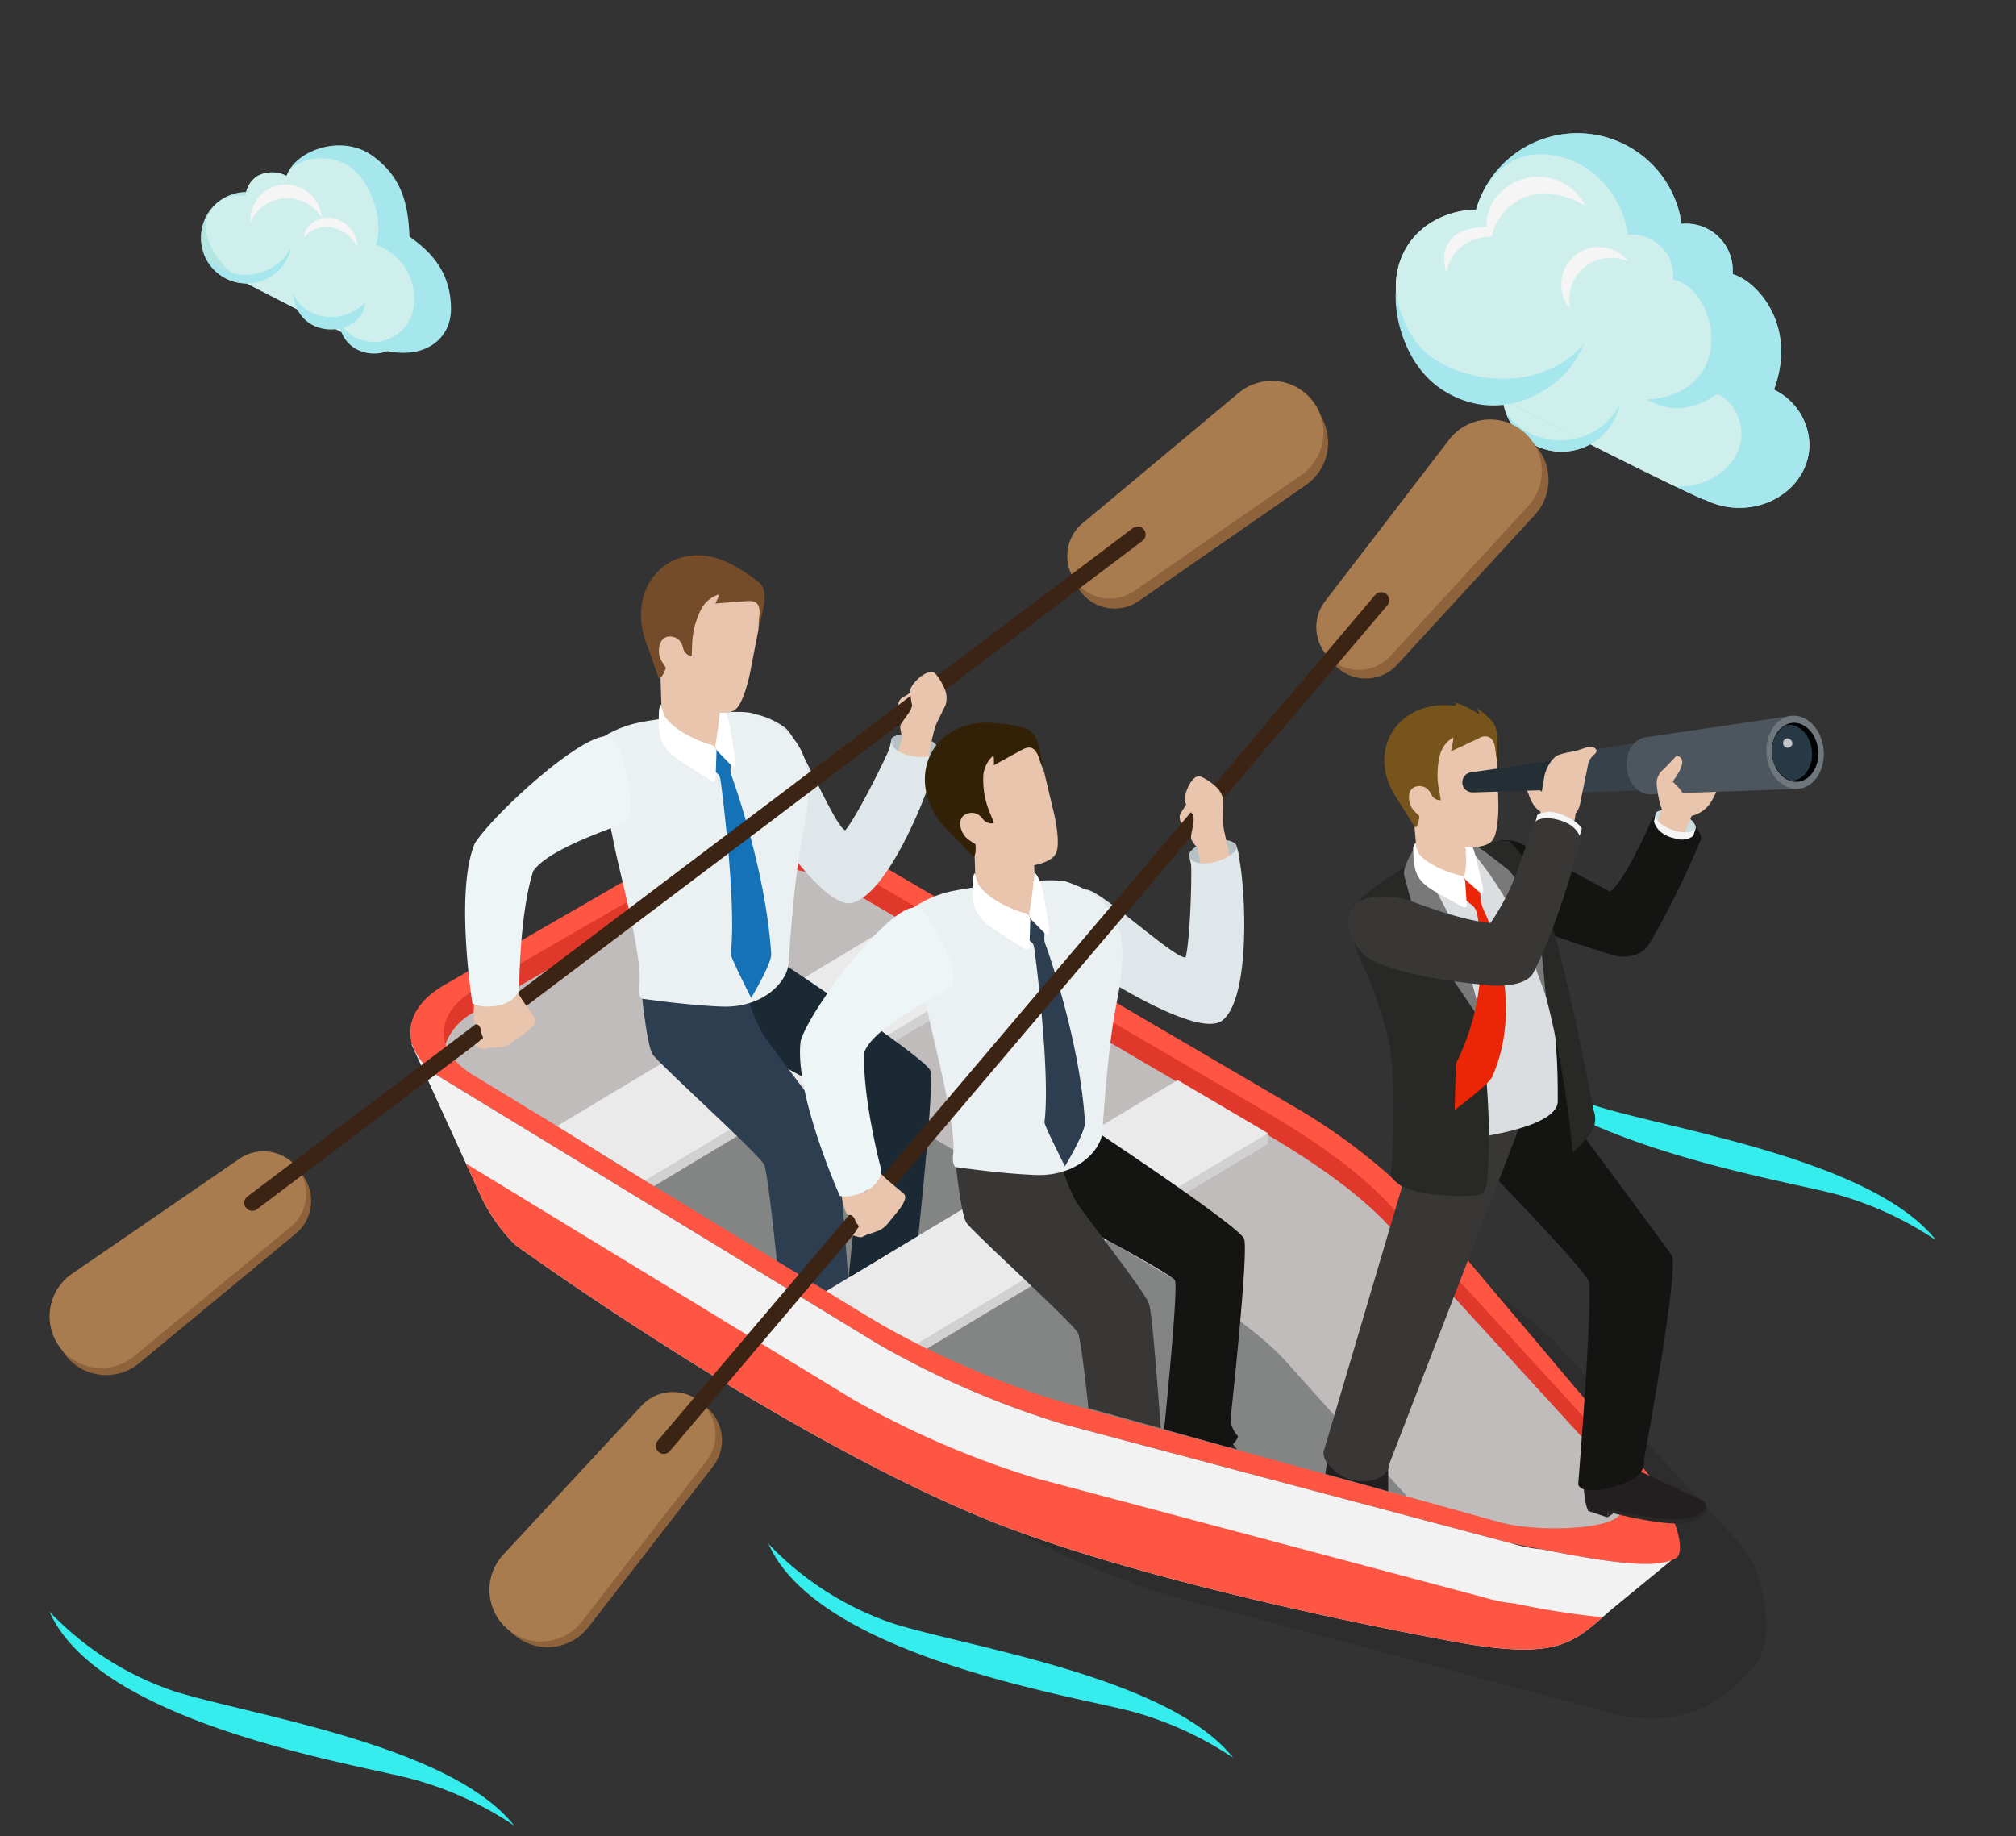 <svg xmlns="http://www.w3.org/2000/svg" xmlns:xlink="http://www.w3.org/1999/xlink" width="258" height="235" viewBox="0 0 258 235">
  <rect x="0" y="0" width="258" height="235" fill="#333333" stroke="none"/>
  <defs>
    <clipPath id="clip-path">
      <rect id="Rectángulo_99310" data-name="Rectángulo 99310" width="258" height="235" fill="none"/>
    </clipPath>
    <clipPath id="clip-path-3">
      <rect id="Rectángulo_99306" data-name="Rectángulo 99306" width="159.588" height="92.183" transform="translate(66.456 127.773)" fill="none"/>
    </clipPath>
    <clipPath id="clip-path-4">
      <path id="Trazado_231938" data-name="Trazado 231938" d="M41.713,98.394s46.623,60.347,57.348,62.776q4.191,2.555,6.667,4.065l11.8-7.081c4.287,1.351,40.377,22.822,42.465,21.041.009-.009,1.579.743,3.576,1.494,2.68,1.009,6.131,2.018,7.618,1.189,3.264-.506,6.654-2.028,6.168-2.552,0,0,16.568-36.985,17.867-45.333,2.382-15.3,0-49.189-6.466-56.506L104.013,46.859s-57.052,48.509-62.3,51.535" fill="none"/>
    </clipPath>
    <clipPath id="clip-path-6">
      <path id="Trazado_232015" data-name="Trazado 232015" d="M108.881,87.315c-5.215-3.027-14.853,22.985-20.1,26.012L60.738,129.518a7.657,7.657,0,0,0-3.725,4.106,5.6,5.6,0,0,0,.449,1.009c.041.062.076.126.116.192a6.413,6.413,0,0,0,.7.943l.008.008a7.872,7.872,0,0,0,.941.887c.08.068.165.132.256.2a10.864,10.864,0,0,0,1.195.806l23.776,14.475L29.077,191.535l32.671,29.693,36.583,1.532,15.021-53.02a105.115,105.115,0,0,0,21.182,9.177l57,15.8c4.287,1.351,13.43,1.192,15.519-.589.01-.008,1.579.744,3.577,1.495,2.68,1.009,6.13,2.018,7.617,1.188,3.264-.505,6.654-2.028,6.169-2.551,0,0,16.567-36.986,17.866-45.333,2.382-15.3,14.718-77.651,8.252-84.968l-69-20.883Z" fill="none"/>
    </clipPath>
    <clipPath id="clip-path-7">
      <rect id="Rectángulo_99309" data-name="Rectángulo 99309" width="1.168" height="1.488" transform="translate(228.217 94.5)" fill="none"/>
    </clipPath>
  </defs>
  <g id="Grupo_175424" data-name="Grupo 175424" transform="translate(-307 -6428)">
    <g id="Grupo_171070" data-name="Grupo 171070" transform="translate(307 6428)">
      <g id="Grupo_171084" data-name="Grupo 171084" clip-path="url(#clip-path)">
        <g id="Grupo_171074" data-name="Grupo 171074">
          <g id="Grupo_171073" data-name="Grupo 171073" clip-path="url(#clip-path)">
            <path id="Trazado_231889" data-name="Trazado 231889" d="M207.452,50.2a7.606,7.606,0,1,1-7.607-7.607,7.607,7.607,0,0,1,7.607,7.607" fill="#ceefec"/>
            <path id="Trazado_231890" data-name="Trazado 231890" d="M227.025,49.867c3.091-8.44-2.4-14.036-5.3-14.773a5.96,5.96,0,0,0-6.526-6.438,13.467,13.467,0,0,0-26.291-1.816c-6.012.231-10.377,4.192-10.262,10.26.129,6.836,5.3,9.578,9.889,12.027,9.252,4.934,25.351,13,29.335,14.746.122.036.241.066.356.091a9.666,9.666,0,0,0,4.374,1.03c4.949,0,8.961-3.623,8.961-8.091a7.991,7.991,0,0,0-4.539-7.036" fill="#98d8d3"/>
            <path id="Trazado_231891" data-name="Trazado 231891" d="M227.025,49.867c3.091-8.44-2.4-14.036-5.3-14.773a5.96,5.96,0,0,0-6.526-6.438,13.467,13.467,0,0,0-26.291-1.816c-6.012.231-10.377,4.192-10.262,10.26.129,6.836,5.3,9.578,9.889,12.027,9.252,4.934,25.351,13,29.335,14.746.122.036.241.066.356.091a9.666,9.666,0,0,0,4.374,1.03c4.949,0,8.961-3.623,8.961-8.091a7.991,7.991,0,0,0-4.539-7.036" fill="#a6e6ed"/>
            <path id="Trazado_231892" data-name="Trazado 231892" d="M222.844,55.092c-.26-3.292-2.892-4.773-3.138-4.609-4.386,2.922-7.319,1.5-8.964.659,11.678-.741,9.21-14.063,3.382-15.383a5.283,5.283,0,0,0-5.784-5.707c-.807-5.809-5.8-10.672-11.823-10.283-4.56.3-6.867,4.467-7.606,7.071a10.58,10.58,0,0,0-6.116,1.914,9.511,9.511,0,0,0-4.147,8.346c.13,6.835,5.3,9.578,9.89,12.026,2.673,1.426,5.917,3.114,9.276,4.834,6.048,3.1,12.467,6.306,16.585,8.289q.249.015.5.015c4.388,0,8.256-3.223,7.944-7.172" fill="#ceefec"/>
            <path id="Trazado_231893" data-name="Trazado 231893" d="M190.923,30.253a6.993,6.993,0,0,1,7.155-5.51,11.812,11.812,0,0,1,4.829,1.6,6.807,6.807,0,0,0-6.07-3.722c-3.115,0-6.737,2.455-6.572,6.4-3.04.116-5.509,1.158-5.451,4.226a4.882,4.882,0,0,0,.315,1.662c.613-3.339,3.257-4.557,5.794-4.655" fill="#f5f5f5"/>
            <path id="Trazado_231894" data-name="Trazado 231894" d="M204.357,33.306a5.337,5.337,0,0,1,4.056.183,4.8,4.8,0,1,0-7.473,6.022,5.352,5.352,0,0,1,3.417-6.205" fill="#f5f5f5"/>
            <path id="Trazado_231895" data-name="Trazado 231895" d="M183.316,45.8c-3.826-2.6-4.749-8.326-4.667-8.7-.308,3.6,1.283,9.833,6.024,12.85,5.427,3.454,11.554,2.056,15.66-2.205a11.9,11.9,0,0,0,2.349-3.757c-4.358,5.427-13.486,5.8-19.366,1.809" fill="#a6e6ed"/>
            <path id="Trazado_231896" data-name="Trazado 231896" d="M197.879,56.174a8.588,8.588,0,0,1-5.172-3.37,7.6,7.6,0,0,0,14.561-.958,8.635,8.635,0,0,1-9.389,4.328" fill="#a6e6ed"/>
            <path id="Trazado_231897" data-name="Trazado 231897" d="M37.414,30.424a5.852,5.852,0,1,1-5.852-5.852,5.851,5.851,0,0,1,5.852,5.852" fill="#b3e5e3"/>
            <path id="Trazado_231898" data-name="Trazado 231898" d="M45.932,43.641c6.883,3.441,11.829.572,11.784-4.172-.039-4.138-2.006-6.905-5.314-9.177-.161-4.441-1.107-7.789-4.82-10.41-3.992-2.818-9.9-.518-10.9,2.637a4.02,4.02,0,0,0-3.747.022,3.411,3.411,0,0,0-1.512,2.554,4.187,4.187,0,0,0-4.974,3.135c-.657,2.933,2.367,6.643,5.286,8.124Z" fill="#a6e6ed"/>
            <path id="Trazado_231899" data-name="Trazado 231899" d="M48.092,31.31c1.092-2.912-.583-8.516-3.785-10.263-3.145-1.715-7.026-.414-7.629,1.472a4.017,4.017,0,0,0-3.747.022,3.411,3.411,0,0,0-1.512,2.554,4.188,4.188,0,0,0-4.975,3.135c-.656,2.933,2.368,6.643,5.287,8.124l14.2,7.287c.19.1.38.183.566.269,4.006.186,6.564-2.257,6.531-5.674a7.38,7.38,0,0,0-4.937-6.926" fill="#ceefec"/>
            <path id="Trazado_231900" data-name="Trazado 231900" d="M38.12,25.56a5.086,5.086,0,0,1,3.058,2.377,4.577,4.577,0,1,0-9.136.572A5.105,5.105,0,0,1,38.12,25.56" fill="#f5f5f5"/>
            <path id="Trazado_231901" data-name="Trazado 231901" d="M43.685,29.551a4.236,4.236,0,0,1,2.008,2.112,3.509,3.509,0,0,0-2.031-3.331,3.293,3.293,0,0,0-4.5,1.1,2.607,2.607,0,0,0-.278.987,3.759,3.759,0,0,1,4.8-.867" fill="#f5f5f5"/>
            <path id="Trazado_231902" data-name="Trazado 231902" d="M39.81,39.981a4.672,4.672,0,0,1-2.227-2.323,4.558,4.558,0,0,0,2.357,3.915,5.2,5.2,0,0,0,5.532-.437,3.176,3.176,0,0,0,1.237-2.4,5.94,5.94,0,0,1-6.9,1.247" fill="#a6e6ed"/>
            <path id="Trazado_231903" data-name="Trazado 231903" d="M30.049,35.022a6.607,6.607,0,0,1-3.978-2.592,5.846,5.846,0,0,0,11.2-.737,6.642,6.642,0,0,1-7.222,3.329" fill="#a6e6ed"/>
            <path id="Trazado_231904" data-name="Trazado 231904" d="M45.486,43.2A4.367,4.367,0,0,1,43.4,41.025a4.262,4.262,0,0,0,2.207,3.665,4.867,4.867,0,0,0,5.179-.409,2.97,2.97,0,0,0,1.159-2.249A5.565,5.565,0,0,1,45.486,43.2" fill="#a6e6ed"/>
            <path id="Trazado_231905" data-name="Trazado 231905" d="M6.333,206.269a39.4,39.4,0,0,0,16.124,10.244c9.741,3.023,35.27,6.886,43.331,17.131a44.074,44.074,0,0,0-12.763-5.877c-7.391-2.016-40.31-7.054-46.692-21.5" fill="#35eded"/>
            <path id="Trazado_231906" data-name="Trazado 231906" d="M98.352,197.6a39.4,39.4,0,0,0,16.124,10.244c9.74,3.023,35.27,6.886,43.331,17.131a44.072,44.072,0,0,0-12.764-5.877c-7.391-2.016-40.309-7.054-46.691-21.5" fill="#35eded"/>
            <path id="Trazado_231907" data-name="Trazado 231907" d="M188.306,131.356A39.4,39.4,0,0,0,204.43,141.6c9.741,3.023,35.27,6.886,43.331,17.131A44.058,44.058,0,0,0,235,152.854c-7.391-2.016-40.31-7.054-46.692-21.5" fill="#35eded"/>
            <g id="Grupo_171072" data-name="Grupo 171072" opacity="0.13">
              <g id="Grupo_171071" data-name="Grupo 171071">
                <g id="Grupo_171070-2" data-name="Grupo 171070" clip-path="url(#clip-path-3)">
                  <path id="Trazado_231908" data-name="Trazado 231908" d="M70.8,148.1c-5.771,3.33-5.8,8.734-.067,12.064l55.738,33.967a115.009,115.009,0,0,0,23.312,10.1l57.577,15.316c9.826,1.953,14.843-3.53,17.145-6.4,3.127-3.13.917-12.626-1.664-15.392L199.19,172.006c-4.634-4.973-40.241-31.518-47.128-35.523l-29.552-6.21c-5.737-3.334-15.064-3.334-20.836,0Z" fill="#060606"/>
                </g>
              </g>
            </g>
            <path id="Trazado_231909" data-name="Trazado 231909" d="M56.851,126.077c-5.772,3.33-5.8,8.732-.067,12.064l55.733,33.967a115.142,115.142,0,0,0,23.316,10.1L193.4,197.525c9.828,1.953,18.7,3.793,21.3,1.737,1.3-1.841-1.9-8.676-4.482-11.442l-27.848-32.993A75.611,75.611,0,0,0,165,141.29L108.55,108.252c-5.73-3.335-15.063-3.335-20.834,0Z" fill="#ff5543"/>
            <path id="Trazado_231910" data-name="Trazado 231910" d="M56.3,137.835c.138.1.3.2.482.307l55.732,33.967a115.165,115.165,0,0,0,23.316,10.1L193.4,197.526a19.21,19.21,0,0,0,3.881.768c7.435,1.454,13.828,2.522,16.646,1.388l-7.67,6.293c-4.764,4.117-6.441,6.5-19.109,4.329,0,0-39.788-6.982-61.874-16.242-27.224-11.408-59.343-34.741-59.343-34.741a22.33,22.33,0,0,1-4.284-5.991l-9-19.707a.783.783,0,0,0,.1.051,8.046,8.046,0,0,0,3.555,4.161" fill="#f2f2f2"/>
            <path id="Trazado_231911" data-name="Trazado 231911" d="M189.943,204.453a19.122,19.122,0,0,0,3.876.77,105.382,105.382,0,0,0,11.269,1.772c-3.959,3.464-6.365,5.288-17.935,3.308,0,0-39.788-6.982-61.875-16.242-27.223-11.408-59.342-34.74-59.342-34.74a22.314,22.314,0,0,1-4.284-5.992l-2.014-4.4,49.413,30.111a115.063,115.063,0,0,0,23.318,10.1Z" fill="#ff5543"/>
            <path id="Trazado_231912" data-name="Trazado 231912" d="M60.739,126.707c-5.246,3.028-5.278,7.938-.063,10.963l52.677,32.07a105.048,105.048,0,0,0,21.181,9.176l57,15.8c4.337,1.367,13.644,1.188,15.589-.652,1.736-1.3,2.038-5.656-.31-8.17l-29.139-31.888c-4.207-4.515-10.375-8.63-16.633-12.262l-53.327-31.229c-5.215-3.027-13.688-3.027-18.935,0Z" fill="#e0382b"/>
            <path id="Trazado_231913" data-name="Trazado 231913" d="M59.225,136.663a7.8,7.8,0,0,1-.941-.887s-.009-.005-.009-.009a6.363,6.363,0,0,1-.7-.942c-.04-.066-.075-.13-.116-.193a5.558,5.558,0,0,1-.449-1.008,7.649,7.649,0,0,1,3.726-4.106L88.78,113.327c5.247-3.027,13.72-3.027,18.936,0l53.327,31.225c6.258,3.641,12.425,7.75,16.633,12.269l29.139,31.885a20.558,20.558,0,0,1,1.653,2.118,4.334,4.334,0,0,1-1.344,3.24c-1.945,1.84-11.252,2.019-15.588.652l-57-15.8a105.048,105.048,0,0,1-21.181-9.176L60.676,137.67a11.057,11.057,0,0,1-1.195-.807c-.091-.069-.176-.133-.256-.2" fill="#c1bcbc"/>
            <path id="Trazado_231914" data-name="Trazado 231914" d="M150.772,164.013,106.941,138.35c-4.283-2.488-11.25-2.488-15.562,0L76.1,147.175l36.285,22.112a115.28,115.28,0,0,0,23.315,10.1l44.368,12.145L164.442,174.1c-3.462-3.714-8.529-7.091-13.67-10.084" fill="#838484"/>
            <path id="Trazado_231915" data-name="Trazado 231915" d="M126.834,124.544l0,1.352L83.7,151.808l-1.114-.682Z" fill="#d1d1d1"/>
            <path id="Trazado_231916" data-name="Trazado 231916" d="M115.263,117.736l11.571,6.808L82.582,151.126l-11.293-7Z" fill="#eaeaea"/>
            <path id="Trazado_231917" data-name="Trazado 231917" d="M162.275,145.043l0,1.354L118.616,172.62l-1.222-.615Z" fill="#d1d1d1"/>
            <path id="Trazado_231918" data-name="Trazado 231918" d="M150.705,138.235l11.57,6.808-44.881,26.962s-3.367-1.762-4.483-2.412c-1.8-1.044-7.183-4.359-7.183-4.359Z" fill="#eaeaea"/>
          </g>
        </g>
        <g id="Grupo_171076" data-name="Grupo 171076">
          <g id="Grupo_171075" data-name="Grupo 171075" clip-path="url(#clip-path-4)">
            <path id="Trazado_231919" data-name="Trazado 231919" d="M116.74,161.011s.722,2.441,1.492,3c1.6,1.159,6.384,3.735,6.822,4.005a1.245,1.245,0,0,1,.6,1.242.92.92,0,0,1-.277.542,4.245,4.245,0,0,1-2.763.71c-2.731.093-10.03-3.159-10.231-3.4,0,0-.747-.328-1.016.018a3.411,3.411,0,0,0-.184.674l-2.567-1.48a7.254,7.254,0,0,1-.083-2.071l.893-3.773Z" fill="#231f20"/>
            <path id="Trazado_231920" data-name="Trazado 231920" d="M125.451,169.485a4.272,4.272,0,0,1-2.879.793c-3.273-.015-10.25-3.316-10.25-3.316-.612-.212-.918-.045-1.039.318l-.1.526c.03,0,1-.4.985-.4s6.536,3.191,9.7,3.491a5.062,5.062,0,0,0,3.521-.933,1.027,1.027,0,0,0,.267-.793,3.2,3.2,0,0,1-.2.315" fill="#282827"/>
            <path id="Trazado_231921" data-name="Trazado 231921" d="M108.037,167.73s.968,2.354,1.791,2.83c1.713.989,6.734,3.062,7.2,3.286a1.244,1.244,0,0,1,.72,1.173.915.915,0,0,1-.219.567,4.248,4.248,0,0,1-2.676.991c-2.708.371-10.3-2.115-10.525-2.33,0,0-.776-.249-1.009.121a3.385,3.385,0,0,0-.114.691l-2.7-1.209a7.31,7.31,0,0,1-.3-2.053l.5-3.843Z" fill="#231f20"/>
            <path id="Trazado_231922" data-name="Trazado 231922" d="M117.57,175.267a4.271,4.271,0,0,1-2.783,1.084c-3.257.32-10.535-2.249-10.535-2.249-.63-.148-.918.049-1,.423l-.051.534c.03-.005.954-.5.939-.5s6.828,2.5,10,2.48a5.07,5.07,0,0,0,3.408-1.289,1.032,1.032,0,0,0,.184-.816,3.436,3.436,0,0,1-.165.333" fill="#282827"/>
            <path id="Trazado_231923" data-name="Trazado 231923" d="M119.944,96.33c.252,1.826-5.871,18.192-10.976,19.251-4.041.718-12.489-13.147-12.489-13.147a18.8,18.8,0,0,1-3.112-8.867c-.121-3.439,4.479-2.4,7.109-.426,1.738,1.309,6.366,12.741,7.706,13.124,1.487-1.787,5.234-9.278,5.742-10.714.6-1.686,3.135,2.384,6.02.779" fill="#dfe7ea"/>
            <path id="Trazado_231924" data-name="Trazado 231924" d="M114.109,95.414s-.251-.8.146-1.05,1.323-.694,3.5-.181a5.253,5.253,0,0,1,1.654.793c.276.2.842.755.7,1.142-.1.283-.342.552-1.1.8a5.258,5.258,0,0,1-3.967-.427c-.345-.339-.937-1.081-.937-1.081" fill="#b6c1c6"/>
            <path id="Trazado_231925" data-name="Trazado 231925" d="M118.739,97.173l.7-3.3-3.928.272-.816,2.917Z" fill="#e8c5ac"/>
            <path id="Trazado_231926" data-name="Trazado 231926" d="M114.038,94.849s-.009,1.348,2.487,1.866a5.628,5.628,0,0,0,2.95-.027,1,1,0,0,0,.653-.643l-.2,1.087s-.655.85-2.589.7c-2.866-.215-3.514-1.968-3.514-1.968Z" fill="#dfe7ea"/>
            <path id="Trazado_231927" data-name="Trazado 231927" d="M100.666,123.621S118.432,135.42,119.05,137s-1.733,23.09-1.733,23.09a3.435,3.435,0,0,0,.954,2.165c-.459,2.581-8.845,3.334-9.681,1.379,0,0,2.1-20.17,1.611-21.295s-22.768-12.609-22.768-12.609Z" fill="#1b2935"/>
            <path id="Trazado_231928" data-name="Trazado 231928" d="M95.4,126.6a27.217,27.217,0,0,0,2.015,5.412c1.1,1.856,8.829,11.576,9.455,13.28s2.094,24.553,2.094,24.553c-.117.9-.573,1.174-1.377,1.376-4.637,1.174-6.524-.459-6.524-.459a1.589,1.589,0,0,1-.867-1.58s-1.765-18.759-2.4-20.105-13.591-13.013-14.293-14.162-1.322-7.253-1.322-7.253Z" fill="#2d3e50"/>
            <path id="Trazado_231929" data-name="Trazado 231929" d="M75.426,95.609a13.991,13.991,0,0,1,6.686-3.191c1.921-.4,12.35-1.859,14.378-1.07s7.267,2.429,6.972,9.832c-.237,5.95-1.335,4.336-2.557,22.186-.154,2.25-3.2,5.639-8.463,5.467-4.336-.141-10.33-1.019-10.33-1.019s-.462-.232-.287-1.69c.457-3.759-2.785-15.365-3.351-18.608a111.076,111.076,0,0,0-3.048-11.907" fill="#ebf0f2"/>
            <path id="Trazado_231930" data-name="Trazado 231930" d="M87.456,80.187a1.636,1.636,0,0,1,1.553,1.544l-.217,2.987s-.118.643-.689.718c-.854.11-1.168-.655-1.488-1.494-.02-.047-.416-1.283-.438-1.358-.342-1.047-.129-2.5,1.279-2.4" fill="#ffe8d9"/>
            <path id="Trazado_231931" data-name="Trazado 231931" d="M93.648,99.364a1.777,1.777,0,0,1-.158-.829l.025-1.061L91.7,95.488l-.688.255.024,2.586.878.773c.262.169.341,1.069.38,1.368,0,0,2.012,15.229,1.215,21.609-.048.385,2.621,5.642,2.621,5.642s2.642-4.385,2.563-5.642C98,111.2,93.648,99.364,93.648,99.364" fill="#1672b7"/>
            <path id="Trazado_231932" data-name="Trazado 231932" d="M91.52,96.621c-2.511,3.217-4.636-1.358-6.784-3.332l-.291-9.18,7.6,1.345.176,4.735Z" fill="#e8c5ac"/>
            <path id="Trazado_231933" data-name="Trazado 231933" d="M91.588,95.16a1.061,1.061,0,0,0,.294,1.059l1.671,1.693c.528.5.623-.173.54-.776l-.72-4.364c-.7-2.692-1.168-2.591-1.168-2.591s-.046.328-.079,1.072c-.04.951-.436,3.293-.538,3.907" fill="#fff"/>
            <path id="Trazado_231934" data-name="Trazado 231934" d="M84.627,90.181a5.173,5.173,0,0,0,.461,1.528c1.652,2.371,5.643,3.54,5.643,3.54a1,1,0,0,1,.957,1.041l-.1,3.061c.043.758-.356.741-.7.482,0,0-3.389-2.1-4.364-2.827-2.291-1.72-2.271-3.169-2.2-5.87.017-.759.3-.955.3-.955" fill="#fff"/>
            <path id="Trazado_231935" data-name="Trazado 231935" d="M91.679,75.866v0l-5.758-.178L85.467,86.07a4.083,4.083,0,0,0,.662,2.38,6.4,6.4,0,0,0,1.694,1.383s3.626,1.939,5.78,1.251c.889-.282,1.244-1.332,1.538-1.979a20.774,20.774,0,0,0,.959-3.579l.961-4.939.406-3.965Z" fill="#e8c5ac"/>
            <path id="Trazado_231936" data-name="Trazado 231936" d="M97.376,74.758c.874,1.35.4,2.549.007,4.486-.144.714-.368,1.246-.338,1.275s.044-.928.134-1.742c.223-2.014-1-1.895-1.844-1.825-.026,0-3.758.275-3.776.3-.057.073.619-1.254.372-1.147a3.872,3.872,0,0,0-2.126,1.723,10.86,10.86,0,0,0-1.224,4.438l-.033.906c-.015.472,0,.826-.114.816a1.412,1.412,0,0,1-1.011-1.021,1.732,1.732,0,0,0-1.762-1.123c-1.115.119-.377,2.734-.315,2.868l-.128.737c-.124.51-.771,1.836-.988,1.189-.366-1.1-1.195-3.5-1.459-4.163-2.863-7.333,2.99-13.772,10.248-10.549a20.256,20.256,0,0,1,4.357,2.833" fill="#754c29"/>
            <path id="Trazado_231937" data-name="Trazado 231937" d="M85.778,81.468a1.638,1.638,0,0,1,1.608,1.489l.376,2.353s-.2.841-.769.936c-.855.142-.957.058-1.6-.574a6.842,6.842,0,0,1-.911-1.453c-.37-1.036-.119-2.8,1.292-2.751" fill="#e8c5ac"/>
          </g>
        </g>
        <g id="Grupo_171078" data-name="Grupo 171078">
          <g id="Grupo_171077" data-name="Grupo 171077" clip-path="url(#clip-path)">
            <path id="Trazado_231939" data-name="Trazado 231939" d="M114.875,91.382a.455.455,0,0,1-.078.167c.16-.77-.072-1.771.672-2.241A18.533,18.533,0,0,0,117.14,88.2c.984-.773,1.239,1.429.912,2.019a2.869,2.869,0,0,1-2.624,1.419Z" fill="#e8c5ac"/>
            <path id="Trazado_231940" data-name="Trazado 231940" d="M139.144,68.245a5.458,5.458,0,0,0,6.611,8.672l21.38-14.845a6.613,6.613,0,1,0-8.009-10.51Z" fill="#8e633c"/>
            <path id="Trazado_231941" data-name="Trazado 231941" d="M31.294,149.186a5.457,5.457,0,0,1,6.568,8.7L17.8,174.475a6.614,6.614,0,1,1-7.96-10.549Z" fill="#8e633c"/>
            <path id="Trazado_231942" data-name="Trazado 231942" d="M30.656,148.3a5.457,5.457,0,0,1,6.568,8.7L17.162,173.585A6.614,6.614,0,1,1,9.2,163.036Z" fill="#a97c50"/>
            <path id="Trazado_231943" data-name="Trazado 231943" d="M138.538,66.974a5.458,5.458,0,0,0,6.611,8.672L166.529,60.8a6.614,6.614,0,1,0-8.01-10.51Z" fill="#a97c50"/>
            <path id="Trazado_231944" data-name="Trazado 231944" d="M32.288,154.97a1.021,1.021,0,0,1-.616-1.836l113.3-85.54a1.021,1.021,0,0,1,1.23,1.63L32.9,154.764a1.016,1.016,0,0,1-.614.206" fill="#3c2415"/>
            <path id="Trazado_231945" data-name="Trazado 231945" d="M61.917,133.047l-.346-.862s.01-1.032-.6-1.08-.25-2.987-.25-2.987l3.189.609a2.109,2.109,0,0,0,.737-1.026c.1-.285.283-.785.283-.785s.613-1.521,1.2-.2a11.549,11.549,0,0,0,.584,1.069c.318.522,1.374,1.94,1.735,2.52.468.751-1.368,1.98-1.368,1.98l-1.632,1.177a2.533,2.533,0,0,1-3.528-.415" fill="#e8c5ac"/>
            <path id="Trazado_231946" data-name="Trazado 231946" d="M62.282,128.832a4.325,4.325,0,0,1-1.821-.394s-2.3-14.4.316-20.525c2.664-4.114,15.52-15.728,17.67-13.374,1.907,2.092,2.915,9.667,1.727,10.631-.6.487-9.843,3.258-11.941,6.324-1.791,5.621-1.789,15.148-1.789,15.148s-.5,2.233-4.162,2.19" fill="#edf5f7"/>
            <path id="Trazado_231947" data-name="Trazado 231947" d="M60.736,133.759c.151.012.234.122.367.2s.276.137.4.211c.326.189.714-.024,1.071-.041.384-.018.764-.045,1.146-.084s.85-.049,1.068-.412a.92.92,0,0,0,.021-1.03c-.51-.537-1.306-.292-1.92-.167a3.089,3.089,0,0,0-.956.342,2.454,2.454,0,0,0-.367.262c-.119.1-.221.262-.35.334Z" fill="#e8c5ac"/>
            <path id="Trazado_231948" data-name="Trazado 231948" d="M120.841,88.043a7.351,7.351,0,0,0-1.174-1.873c-.825-.764-2.974,1.171-3.176,2.128a10.273,10.273,0,0,0,.246,2,3.332,3.332,0,0,1-.542,1.1c-.226.347-.508.679-.737,1.042a1.038,1.038,0,0,0-.208.944,2.419,2.419,0,0,0,.593,1.406l1.446.765c.617-.213,1.491-.205,1.873-.835a14.051,14.051,0,0,0,.486-1.589c.2-.607,1.027-2.168,1.37-2.914a3.032,3.032,0,0,0-.177-2.17" fill="#e8c5ac"/>
          </g>
        </g>
        <g id="Grupo_171083" data-name="Grupo 171083">
          <g id="Grupo_171082" data-name="Grupo 171082" clip-path="url(#clip-path-6)">
            <path id="Trazado_231949" data-name="Trazado 231949" d="M156.9,182.564s.721,2.44,1.492,3c1.6,1.159,6.384,3.735,6.821,4a1.242,1.242,0,0,1,.6,1.24.906.906,0,0,1-.277.543,4.24,4.24,0,0,1-2.763.711c-2.73.092-10.03-3.159-10.23-3.395,0,0-.747-.328-1.016.017a3.349,3.349,0,0,0-.184.675l-2.567-1.48a7.259,7.259,0,0,1-.083-2.072l.893-3.772Z" fill="#231f20"/>
            <path id="Trazado_231950" data-name="Trazado 231950" d="M165.614,191.038a4.272,4.272,0,0,1-2.879.793c-3.273-.015-10.25-3.316-10.25-3.316-.612-.212-.918-.045-1.039.318l-.1.526c.03,0,1-.395.985-.4s6.535,3.191,9.7,3.491a5.062,5.062,0,0,0,3.521-.933,1.028,1.028,0,0,0,.266-.793,3.016,3.016,0,0,1-.2.315" fill="#282827"/>
            <path id="Trazado_231951" data-name="Trazado 231951" d="M148.2,189.283s.968,2.354,1.791,2.83c1.713.989,6.733,3.061,7.2,3.286a1.244,1.244,0,0,1,.72,1.173.91.91,0,0,1-.22.567,4.247,4.247,0,0,1-2.675.991c-2.708.371-10.3-2.116-10.525-2.331,0,0-.776-.248-1.009.122a3.376,3.376,0,0,0-.114.69l-2.705-1.208a7.285,7.285,0,0,1-.3-2.053l.5-3.843Z" fill="#231f20"/>
            <path id="Trazado_231952" data-name="Trazado 231952" d="M157.731,196.819a4.271,4.271,0,0,1-2.782,1.084c-3.257.32-10.536-2.249-10.536-2.249-.63-.148-.918.049-1,.423l-.051.534c.03,0,.954-.495.939-.5s6.829,2.5,10,2.48a5.068,5.068,0,0,0,3.408-1.289,1.029,1.029,0,0,0,.183-.817,2.952,2.952,0,0,1-.164.334" fill="#282827"/>
            <path id="Trazado_231953" data-name="Trazado 231953" d="M158.2,108.563c1,1.549,2.355,18.97-1.827,22.085C153.01,133,139.5,124,139.5,124a18.8,18.8,0,0,1-6.564-6.726c-1.561-3.066,3.046-4.071,6.265-3.386,2.129.453,11.149,8.865,12.525,8.646.594-2.248.83-10.62.684-12.136-.171-1.78,3.849.838,5.787-1.834" fill="#dfe7ea"/>
            <path id="Trazado_231954" data-name="Trazado 231954" d="M152.52,110.194s-.568-.623-.31-1.014.9-1.187,3.1-1.641a5.274,5.274,0,0,1,1.834.021c.334.062,1.082.33,1.117.74.026.3-.076.645-.655,1.192a5.263,5.263,0,0,1-3.777,1.287c-.456-.162-1.306-.585-1.306-.585" fill="#b6c1c6"/>
            <path id="Trazado_231955" data-name="Trazado 231955" d="M157.46,109.834l-.759-3.288-3.446,1.9.491,2.989Z" fill="#e8c5ac"/>
            <path id="Trazado_231956" data-name="Trazado 231956" d="M152.216,109.711s.561,1.226,3.043.642a5.616,5.616,0,0,0,2.662-1.269,1.006,1.006,0,0,0,.321-.858l.278,1.068s-.234,1.048-2.05,1.731c-2.689,1.014-4.016-.3-4.016-.3Z" fill="#dfe7ea"/>
            <path id="Trazado_231957" data-name="Trazado 231957" d="M140.828,145.174s17.766,11.8,18.384,13.376-1.733,23.09-1.733,23.09a3.436,3.436,0,0,0,.953,2.165c-.458,2.581-8.844,3.334-9.68,1.379,0,0,2.1-20.17,1.612-21.295S127.6,151.28,127.6,151.28Z" fill="#141413"/>
            <path id="Trazado_231958" data-name="Trazado 231958" d="M135.566,148.152a27.218,27.218,0,0,0,2.015,5.413c1.1,1.855,8.829,11.575,9.455,13.279S149.13,191.4,149.13,191.4c-.116.9-.573,1.174-1.377,1.376-4.636,1.175-6.524-.459-6.524-.459a1.588,1.588,0,0,1-.866-1.58s-1.765-18.759-2.4-20.1-13.591-13.013-14.293-14.162-1.323-7.253-1.323-7.253Z" fill="#383736"/>
            <path id="Trazado_231959" data-name="Trazado 231959" d="M115.588,117.161a13.99,13.99,0,0,1,6.685-3.191c1.922-.4,12.35-1.859,14.379-1.07s7.267,2.429,6.972,9.832c-.237,5.95-1.335,4.336-2.557,22.186-.154,2.25-3.2,5.639-8.463,5.467-4.336-.141-10.331-1.019-10.331-1.019s-.461-.232-.286-1.69c.457-3.759-2.785-15.365-3.351-18.608a111.076,111.076,0,0,0-3.048-11.907" fill="#ebf0f2"/>
            <path id="Trazado_231960" data-name="Trazado 231960" d="M127.619,101.739a1.637,1.637,0,0,1,1.553,1.544l-.218,2.987s-.117.643-.687.718c-.855.11-1.169-.655-1.489-1.494-.02-.047-.416-1.284-.438-1.359-.342-1.046-.129-2.5,1.279-2.4" fill="#ffe8d9"/>
            <path id="Trazado_231961" data-name="Trazado 231961" d="M133.81,120.916a1.777,1.777,0,0,1-.158-.829l.024-1.061-1.818-1.986-.688.255.024,2.586.878.773c.262.169.341,1.07.38,1.368,0,0,2.012,15.23,1.214,21.609-.047.385,2.621,5.642,2.621,5.642s2.643-4.385,2.564-5.642c-.684-10.88-5.041-22.715-5.041-22.715" fill="#2d3e50"/>
            <path id="Trazado_231962" data-name="Trazado 231962" d="M131.683,118.174c-2.512,3.217-4.636-1.358-6.784-3.332l-.291-9.18,7.6,1.345.176,4.735Z" fill="#e8c5ac"/>
            <path id="Trazado_231963" data-name="Trazado 231963" d="M126.749,96.631l0,0-5.318,2.215,3.871,9.642a4.084,4.084,0,0,0,1.586,1.894,6.407,6.407,0,0,0,2.114.56s4.1.269,5.78-1.247c.694-.624.584-1.727.585-2.437a20.858,20.858,0,0,0-.6-3.656L133.6,98.709l-1.269-3.779Z" fill="#e8c5ac"/>
            <path id="Trazado_231964" data-name="Trazado 231964" d="M131.48,93.27c1.353.869,1.416,2.157,1.859,4.083.164.71.179,1.286.218,1.3s-.343-.863-.6-1.641c-.629-1.927-1.693-1.314-2.434-.9-.022.012-3.308,1.8-3.315,1.831-.022.09.047-1.4-.135-1.2a3.871,3.871,0,0,0-1.225,2.447,10.876,10.876,0,0,0,.718,4.547l.344.839c.181.437.337.754.233.791a1.413,1.413,0,0,1-1.342-.513,1.734,1.734,0,0,0-2.069-.3c-.966.569.785,2.646.9,2.743l.187.724c.1.515.056,1.99-.409,1.49-.786-.847-2.532-2.69-3.047-3.189-5.636-5.5-2.963-13.778,4.978-13.839a20.3,20.3,0,0,1,5.138.782" fill="#332107"/>
            <path id="Trazado_231965" data-name="Trazado 231965" d="M123.688,104.17a1.638,1.638,0,0,1,2.079.692l1.313,1.989s.162.849-.313,1.169c-.72.483-.848.448-1.691.137a6.911,6.911,0,0,1-1.43-.948c-.764-.791-1.264-2.5.042-3.039" fill="#e8c5ac"/>
            <path id="Trazado_231966" data-name="Trazado 231966" d="M131.75,116.712a1.061,1.061,0,0,0,.294,1.059l1.671,1.693c.528.5.623-.173.54-.776l-.72-4.364c-.7-2.692-1.167-2.591-1.167-2.591s-.047.328-.08,1.072c-.04.951-.436,3.293-.538,3.907" fill="#fff"/>
            <path id="Trazado_231967" data-name="Trazado 231967" d="M124.789,111.734a5.141,5.141,0,0,0,.461,1.528c1.651,2.371,5.643,3.54,5.643,3.54a1,1,0,0,1,.957,1.041l-.1,3.061c.043.758-.356.741-.7.482,0,0-3.388-2.1-4.363-2.827-2.291-1.72-2.271-3.169-2.2-5.87.017-.759.3-.955.3-.955" fill="#fff"/>
            <path id="Trazado_231968" data-name="Trazado 231968" d="M151.482,106.116a.453.453,0,0,1,0,.184c-.18-.765-.812-1.575-.336-2.315a18.218,18.218,0,0,0,1.046-1.71c.566-1.116,1.727.772,1.679,1.445a2.869,2.869,0,0,1-1.78,2.394Z" fill="#e8c5ac"/>
            <path id="Trazado_231969" data-name="Trazado 231969" d="M170.46,78.051a5.457,5.457,0,0,0,8.348,7.015L196.422,65.9a6.613,6.613,0,1,0-10.115-8.5Z" fill="#8e633c"/>
            <path id="Trazado_231970" data-name="Trazado 231970" d="M82.934,180.629a5.457,5.457,0,0,1,8.313,7.056L75.3,208.258a6.614,6.614,0,1,1-10.075-8.552Z" fill="#8e633c"/>
            <path id="Trazado_231971" data-name="Trazado 231971" d="M82.116,179.9a5.458,5.458,0,0,1,8.313,7.057L74.482,207.528a6.614,6.614,0,1,1-10.075-8.551Z" fill="#a97c50"/>
            <path id="Trazado_231972" data-name="Trazado 231972" d="M169.59,76.943a5.457,5.457,0,0,0,8.348,7.015l17.615-19.164a6.614,6.614,0,1,0-10.116-8.5Z" fill="#a97c50"/>
            <path id="Trazado_231973" data-name="Trazado 231973" d="M85.168,186.055a1.022,1.022,0,0,1-1-1.658L176,76.141a1.021,1.021,0,0,1,1.557,1.321L85.722,185.719a1.022,1.022,0,0,1-.554.336" fill="#3c2415"/>
            <path id="Trazado_231974" data-name="Trazado 231974" d="M110.079,157.139l-.557-.743s-.257-1-.86-.887-1.014-2.821-1.014-2.821l3.238-.237a2.1,2.1,0,0,0,.446-1.181c.027-.3.07-.832.07-.832s.2-1.628,1.106-.5a11.527,11.527,0,0,0,.841.881c.442.422,1.829,1.518,2.328,1.985.645.6-.81,2.268-.81,2.268l-1.272,1.558a2.535,2.535,0,0,1-3.516.511" fill="#e8c5ac"/>
            <path id="Trazado_231975" data-name="Trazado 231975" d="M109.343,152.974a4.326,4.326,0,0,1-1.861.09s-5.945-13.312-5-19.909c1.51-4.663,12.361-18.557,15.046-16.839,2.383,1.528,5.315,8.584,4.418,9.823-.458.627-10.1,5.044-11.335,8.547-.278,5.894,2.187,15.1,2.187,15.1s.091,2.286-3.454,3.191" fill="#edf5f7"/>
            <path id="Trazado_231976" data-name="Trazado 231976" d="M109.122,158.133c.149-.027.258.058.406.1s.3.061.445.1c.365.1.684-.207,1.025-.316.365-.117.727-.241,1.086-.377s.807-.267.924-.675a.917.917,0,0,0-.246-1c-.631-.387-1.337.056-1.9.335a3.073,3.073,0,0,0-.835.578,2.324,2.324,0,0,0-.286.347,2.611,2.611,0,0,1-.253.414Z" fill="#e8c5ac"/>
            <path id="Trazado_231977" data-name="Trazado 231977" d="M155.482,100.571a7.366,7.366,0,0,0-1.855-1.2c-1.071-.344-2.2,2.317-1.981,3.269a10.226,10.226,0,0,0,1.066,1.707,3.37,3.37,0,0,1-.028,1.226c-.059.409-.174.83-.229,1.256a1.034,1.034,0,0,0,.21.942,2.42,2.42,0,0,0,1.131,1.025l1.634.084c.469-.454,1.265-.815,1.346-1.548a13.993,13.993,0,0,0-.231-1.645c-.078-.634.018-2.4.014-3.221a3.041,3.041,0,0,0-1.077-1.892" fill="#e8c5ac"/>
            <path id="Trazado_231978" data-name="Trazado 231978" d="M188.725,109.237s-2.548,3.035,1.123,6.275c3.242,2.86,17.061,6.866,17.061,6.866s2.838.561,4.193-1.623a109.248,109.248,0,0,0,6.6-13.422s.056-1.342-2.069-2.461c-1.754-.923-3.771-1.017-4.251.056-3.97,8.892-5.368,9.172-5.368,9.172s-6.767-3.577-11.069-5.984c-2.505-1.4-4.8.019-6.22,1.121" fill="#141413"/>
            <path id="Trazado_231979" data-name="Trazado 231979" d="M211.857,104.762s-.123-.73.253-.9,1.232-.441,3.061.267a4.555,4.555,0,0,1,1.343.889c.213.2.638.755.469,1.073-.124.235-.362.438-1.052.564a4.605,4.605,0,0,1-3.39-.846c-.262-.336-.684-1.051-.684-1.051" fill="#cadee0"/>
            <path id="Trazado_231980" data-name="Trazado 231980" d="M221.589,97.378s-2.258,4.683-2.573,5.2a4.047,4.047,0,0,1-2.516,1.845L215.437,107s-3.069-.3-3.356-1.733a22.869,22.869,0,0,1,1.175-3.02l.335-.448,1.9-4.026Z" fill="#e8c5ac"/>
            <path id="Trazado_231981" data-name="Trazado 231981" d="M211.846,104.309s-.016,1.107,2.09,1.858a3.89,3.89,0,0,0,2.276.3,1.592,1.592,0,0,0,.777-.38l-.3.919a2.583,2.583,0,0,1-2.334.3c-2.461-.534-2.677-2.2-2.677-2.2Z" fill="#f5f5f5"/>
            <path id="Trazado_231982" data-name="Trazado 231982" d="M197.583,104s-1.121-.007-1.9-2.181a2.161,2.161,0,0,0-1.688-1.559,5.564,5.564,0,0,1,1.692-.791c.7.028,1.072,1.538,1.6,1.834.292.162,1.325-.117,1.325-.117l.24,2.7Z" fill="#e8c5ac"/>
            <path id="Trazado_231983" data-name="Trazado 231983" d="M170.4,184.872a22.686,22.686,0,0,0-.9,5.032c-.153,2.43.513,6.3,4.075,6.933l1.455.259c1.114.2,2.616-.408,2.623-4.112,0-.609.015-2.631,0-3.979a16.622,16.622,0,0,0-.121-2.467Z" fill="#231f20"/>
            <path id="Trazado_231984" data-name="Trazado 231984" d="M203.109,145.306a7.707,7.707,0,0,0-5.987-2.628c-3.842.113-3.878-1.006-3.878-1.006l1.063-16.078s8.052,10.5,8.742,13.029.06,6.683.06,6.683" fill="#141413"/>
            <path id="Trazado_231985" data-name="Trazado 231985" d="M209.283,187.384l.667.957s7.289,3.424,7.712,3.579a1.093,1.093,0,0,1,.731.96.791.791,0,0,1-.141.512,3.718,3.718,0,0,1-2.244,1.1c-2.33.565-9.171-.932-9.386-1.1,0,0-.7-.149-.869.195a3.035,3.035,0,0,0-.038.612l-2.465-.813a6.379,6.379,0,0,1-.44-1.764l-.443-3.486Z" fill="#231f20"/>
            <path id="Trazado_231986" data-name="Trazado 231986" d="M218.264,193.11a3.745,3.745,0,0,1-2.331,1.192c-2.812.568-9.386-1.025-9.386-1.025-.565-.075-.8.122-.836.457l0,.468c.024,0,.787-.516.776-.519s6.173,1.579,8.941,1.272a4.426,4.426,0,0,0,2.859-1.422.9.9,0,0,0,.084-.729,1.892,1.892,0,0,1-.111.306" fill="#282827"/>
            <path id="Trazado_231987" data-name="Trazado 231987" d="M199.359,140.945s13.531,18.175,14.573,19.707-3.551,26.242-3.551,26.242a2.227,2.227,0,0,1-.8,1.957c-1.255,1.2-6.881,2.883-7.614,1.169,0,0,1.948-24.186,1.353-26.011s-17.44-18.966-17.44-18.966Z" fill="#141413"/>
            <path id="Trazado_231988" data-name="Trazado 231988" d="M194.914,143.063l-17.059,44.153a2.367,2.367,0,0,1-1.533,2,5.453,5.453,0,0,1-6.087-1.573,2.26,2.26,0,0,1-.86-1.775l13.366-45.183Z" fill="#383736"/>
            <path id="Trazado_231989" data-name="Trazado 231989" d="M180,114.6s1.274-3.531,2.816-4.454,6.887-1.536,6.887-1.536,3.845,5.753,3.943,6.173,5.878,6.4,5.71,26.165c-.032,3.746-12.754,4.951-12.754,4.951Z" fill="#dadee0"/>
            <path id="Trazado_231990" data-name="Trazado 231990" d="M177.995,150.565s.9-9.4-.112-16.555a47.388,47.388,0,0,0-3.617-10.812c-2.647-6.078-.782-7.382-.782-7.382.969-1.716,8.314-6.077,8.314-6.077a17.692,17.692,0,0,0,2.437,5.631c.775,1.108,3.663,9.978,5,14,0,0,2.014,12.974,1.062,21.811-.2,1.837-.838,1.789-1.957,1.845a30.108,30.108,0,0,1-5.872-.279c-3.3-.585-4.139-1.734-4.474-2.181" fill="#282827"/>
            <path id="Trazado_231991" data-name="Trazado 231991" d="M192.506,114.1c-3.08-4.763-4.424-5.337-4.983-5.77a35.123,35.123,0,0,1,5.5-.753c1.03.781,3.13,3.315,5.119,9.327,2.515,7.6,5.805,25.216,5.805,25.216a3.1,3.1,0,0,1-.286,2.759,13.558,13.558,0,0,1-2.4,2.611s-1.884-22.754-8.754-33.39" fill="#282827"/>
            <path id="Trazado_231992" data-name="Trazado 231992" d="M188.26,108.826l-.866-1.14s.309.1.795.236a11.025,11.025,0,0,1,2.411,1.524l2.5,1.94c.357.561,1.058.857.862,2.051l-.3,2.271,1.691,1.006c.721.318,1.441,1.087,1.708,2.82l.784,8s-3.216-9-4.427-11.159a45.286,45.286,0,0,0-5.155-7.547" fill="#7a797a"/>
            <path id="Trazado_231993" data-name="Trazado 231993" d="M180.94,108.62l-.775,1.462s-.293.712-.343.849a2.388,2.388,0,0,0,0,1.566l1.3,4.791a1.465,1.465,0,0,0,1.566,1.007l2.125.335-1.174,1.678c-.407.45-.391,1.151.616,2.573l5.424,8s-2.294-10.048-4.46-14.17c-1.8-3.431-4.283-8.088-4.283-8.088" fill="#7a797a"/>
            <path id="Trazado_231994" data-name="Trazado 231994" d="M189.88,116.477a4.614,4.614,0,0,1-.364-1.229l-.14-1.51-1.817-1.581-.588.266.056,2.349,1.427,1.118a2.389,2.389,0,0,1,.558.923,30.629,30.629,0,0,1-2.675,19.292c-.034.064-.176,5.959-.176,5.959s4.362-3.24,4.808-4.251c4.5-10.177-1.089-21.336-1.089-21.336" fill="#ea2606"/>
            <path id="Trazado_231995" data-name="Trazado 231995" d="M187.669,111.751c-.727,1.9-4.047.434-6.2-.949l-.714-7.919,8.413-.211-1.7,4.334Z" fill="#e8c5ac"/>
            <path id="Trazado_231996" data-name="Trazado 231996" d="M187.445,111.877c-.214.41.069.687.318.91l1.561,1.384c.491.408.536-.189.428-.712l-.886-3.775c-.749-2.854-1.163-1.971-1.163-1.971s-.372-.126-.258.515a8.159,8.159,0,0,1,0,3.649" fill="#fff"/>
            <path id="Trazado_231997" data-name="Trazado 231997" d="M181.208,107.867a3.511,3.511,0,0,0,.35,1.374c1.584,1.979,5.422,2.834,5.422,2.834.426.058.454.256.545.939l.168,2.532c.082.656-.266.668-.582.46,0,0-3.087-1.636-3.982-2.219-2.1-1.369-2.171-2.636-2.27-5a1.033,1.033,0,0,1,.349-.917" fill="#fff"/>
            <path id="Trazado_231998" data-name="Trazado 231998" d="M185.658,94.241h0l-5.369,1.021L182,104.971a3.877,3.877,0,0,0,1.1,2.067,6.092,6.092,0,0,0,1.855.933s3.757,1.051,5.612-.031c.765-.444.875-1.491,1.016-2.15a19.793,19.793,0,0,0,.152-3.513l-.125-4.771-.44-3.755Z" fill="#e8c5ac"/>
            <path id="Trazado_231999" data-name="Trazado 231999" d="M188.988,90.646a8.726,8.726,0,0,1,1.716,1.4c1.089,1.069.9,2.278.932,4.152.013.691-.036,1.648-.005,1.669s-.2-1.287-.281-2.061c-.208-1.91-1.593-1.673-2.084-1.31-.021.016-3.566,1.659-3.578,1.685-.038.08.46-1.92.251-1.769a3.659,3.659,0,0,0-1.613,2.036,10.3,10.3,0,0,0-.22,4.361l.156.845c.082.441.167.765.062.781a1.35,1.35,0,0,1-1.148-.738,1.65,1.65,0,0,0-1.865-.681c-1.006.342.217,2.612.3,2.725l.034.707c-.011.5-.339,1.859-.673,1.305-.563-.938-1.824-2.99-2.2-3.555-4.163-6.2.261-12.714,7.318-11.881.042,0,.577-.1-.008-.46a13.761,13.761,0,0,1,3.03,1.434c.508.335-.12-.642-.12-.642" fill="#77541c"/>
            <path id="Trazado_232000" data-name="Trazado 232000" d="M181.346,100.642a1.554,1.554,0,0,1,1.8,1.05l.832,2.1s-.017.821-.52,1.024c-.761.308-.874.251-1.6-.2a6.482,6.482,0,0,1-1.143-1.16c-.558-.883-.685-2.572.632-2.816" fill="#e8c5ac"/>
            <path id="Trazado_232001" data-name="Trazado 232001" d="M200.993,108.159l.77-4.741-4.417-.167-1.734,5.7Z" fill="#e8c5ac"/>
            <path id="Trazado_232002" data-name="Trazado 232002" d="M202.213,96.826l-14.036,2.039a1.287,1.287,0,0,0,.173,2.546.671.671,0,0,0,.118.01l13.745-.436Z" fill="#242e35"/>
            <path id="Trazado_232003" data-name="Trazado 232003" d="M214.6,94.352l-13.172,1.935a2.684,2.684,0,0,0,.482,5.19,1.889,1.889,0,0,0,.188-.03l13.117-.475Z" fill="#374149"/>
            <path id="Trazado_232004" data-name="Trazado 232004" d="M213.914,97.741c.188,2.023-.946,3.782-2.532,3.93s-3.023-1.373-3.21-3.4.945-3.781,2.53-3.928,3.025,1.373,3.212,3.395" fill="#4d565e"/>
            <path id="Trazado_232005" data-name="Trazado 232005" d="M210.7,94.347l18.6-2.733.869,9.344-19.08.692Z" fill="#4d565e"/>
            <path id="Trazado_232006" data-name="Trazado 232006" d="M233.383,95.947c.239,2.581-1.2,4.823-3.216,5.01s-3.845-1.751-4.085-4.332,1.2-4.824,3.216-5.012,3.845,1.753,4.085,4.334" fill="#70777c"/>
            <path id="Trazado_232007" data-name="Trazado 232007" d="M232.669,96.014c.193,2.076-.966,3.88-2.588,4.032s-3.093-1.411-3.286-3.486.967-3.882,2.588-4.033,3.093,1.411,3.286,3.487" fill="#273944"/>
            <path id="Trazado_232008" data-name="Trazado 232008" d="M232.669,96.014c.193,2.076-.966,3.88-2.588,4.032s-3.093-1.411-3.286-3.486.967-3.882,2.588-4.033,3.093,1.411,3.286,3.487" fill="#000102"/>
            <path id="Trazado_232009" data-name="Trazado 232009" d="M231.884,96.086c-.182-1.969-1.577-3.449-3.116-3.307a2.345,2.345,0,0,0-.366.071,4.2,4.2,0,0,0,.656,7.058,2.2,2.2,0,0,0,.372,0c1.539-.144,2.637-1.855,2.454-3.824" fill="#273944"/>
            <g id="Grupo_171081" data-name="Grupo 171081" opacity="0.74">
              <g id="Grupo_171080" data-name="Grupo 171080">
                <g id="Grupo_171079" data-name="Grupo 171079" clip-path="url(#clip-path-7)">
                  <path id="Trazado_232010" data-name="Trazado 232010" d="M229.381,95.189a.6.6,0,1,1-.648-.686.681.681,0,0,1,.648.686" fill="#f5f5f5"/>
                </g>
              </g>
            </g>
            <path id="Trazado_232011" data-name="Trazado 232011" d="M199.606,104.227s1.667.175,2.083-.18a2.653,2.653,0,0,0,.532-1.225l.958-4.681c.159-1.329.949-1.469,1.116-1.914.16-.426-.532-.64-.532-.64-.44-.14-1.65.453-2.34.586a11.255,11.255,0,0,0-1.915.425c-1.33.586-1.841,2.606-1.841,2.606l-.316,1.859c-.214,1.488,1.19,2.458,2.255,3.164" fill="#e8c5ac"/>
            <path id="Trazado_232012" data-name="Trazado 232012" d="M196.283,106.047l.447-1.734a3.267,3.267,0,0,1,2.629-.223,6.846,6.846,0,0,1,2.8,1.566l.28.391-.337,1.118Z" fill="#f5f5f5"/>
            <path id="Trazado_232013" data-name="Trazado 232013" d="M173.409,115.89s-2.425,1.988.671,5.816c2.734,3.381,16.778,4.419,16.778,4.419s4.306.391,5.369-1.622c3.2-6.064,6.1-17.114,6.1-17.114a3.458,3.458,0,0,0-1.846-2.069c-1.594-.767-3.846-.888-4.25.224-.448,1.23-1.79,5.369-2.684,7.494a29.034,29.034,0,0,1-2.8,5.09s-3.132-.112-10.029-2.76c-2.425-.93-6.525-.82-7.308.522" fill="#383736"/>
            <path id="Trazado_232014" data-name="Trazado 232014" d="M215.551,103.66c.753-1-.253-2.535-1.482-3.6-.077-.067,2.4-2.86.5-3.356,0,0-.818.9-1.657,1.736a2.352,2.352,0,0,0-.906,1.786c.081,1.105.453,3.642,1.193,4.029a1.774,1.774,0,0,0,2.35-.6" fill="#e8c5ac"/>
          </g>
        </g>
      </g>
    </g>
  </g>
</svg>
